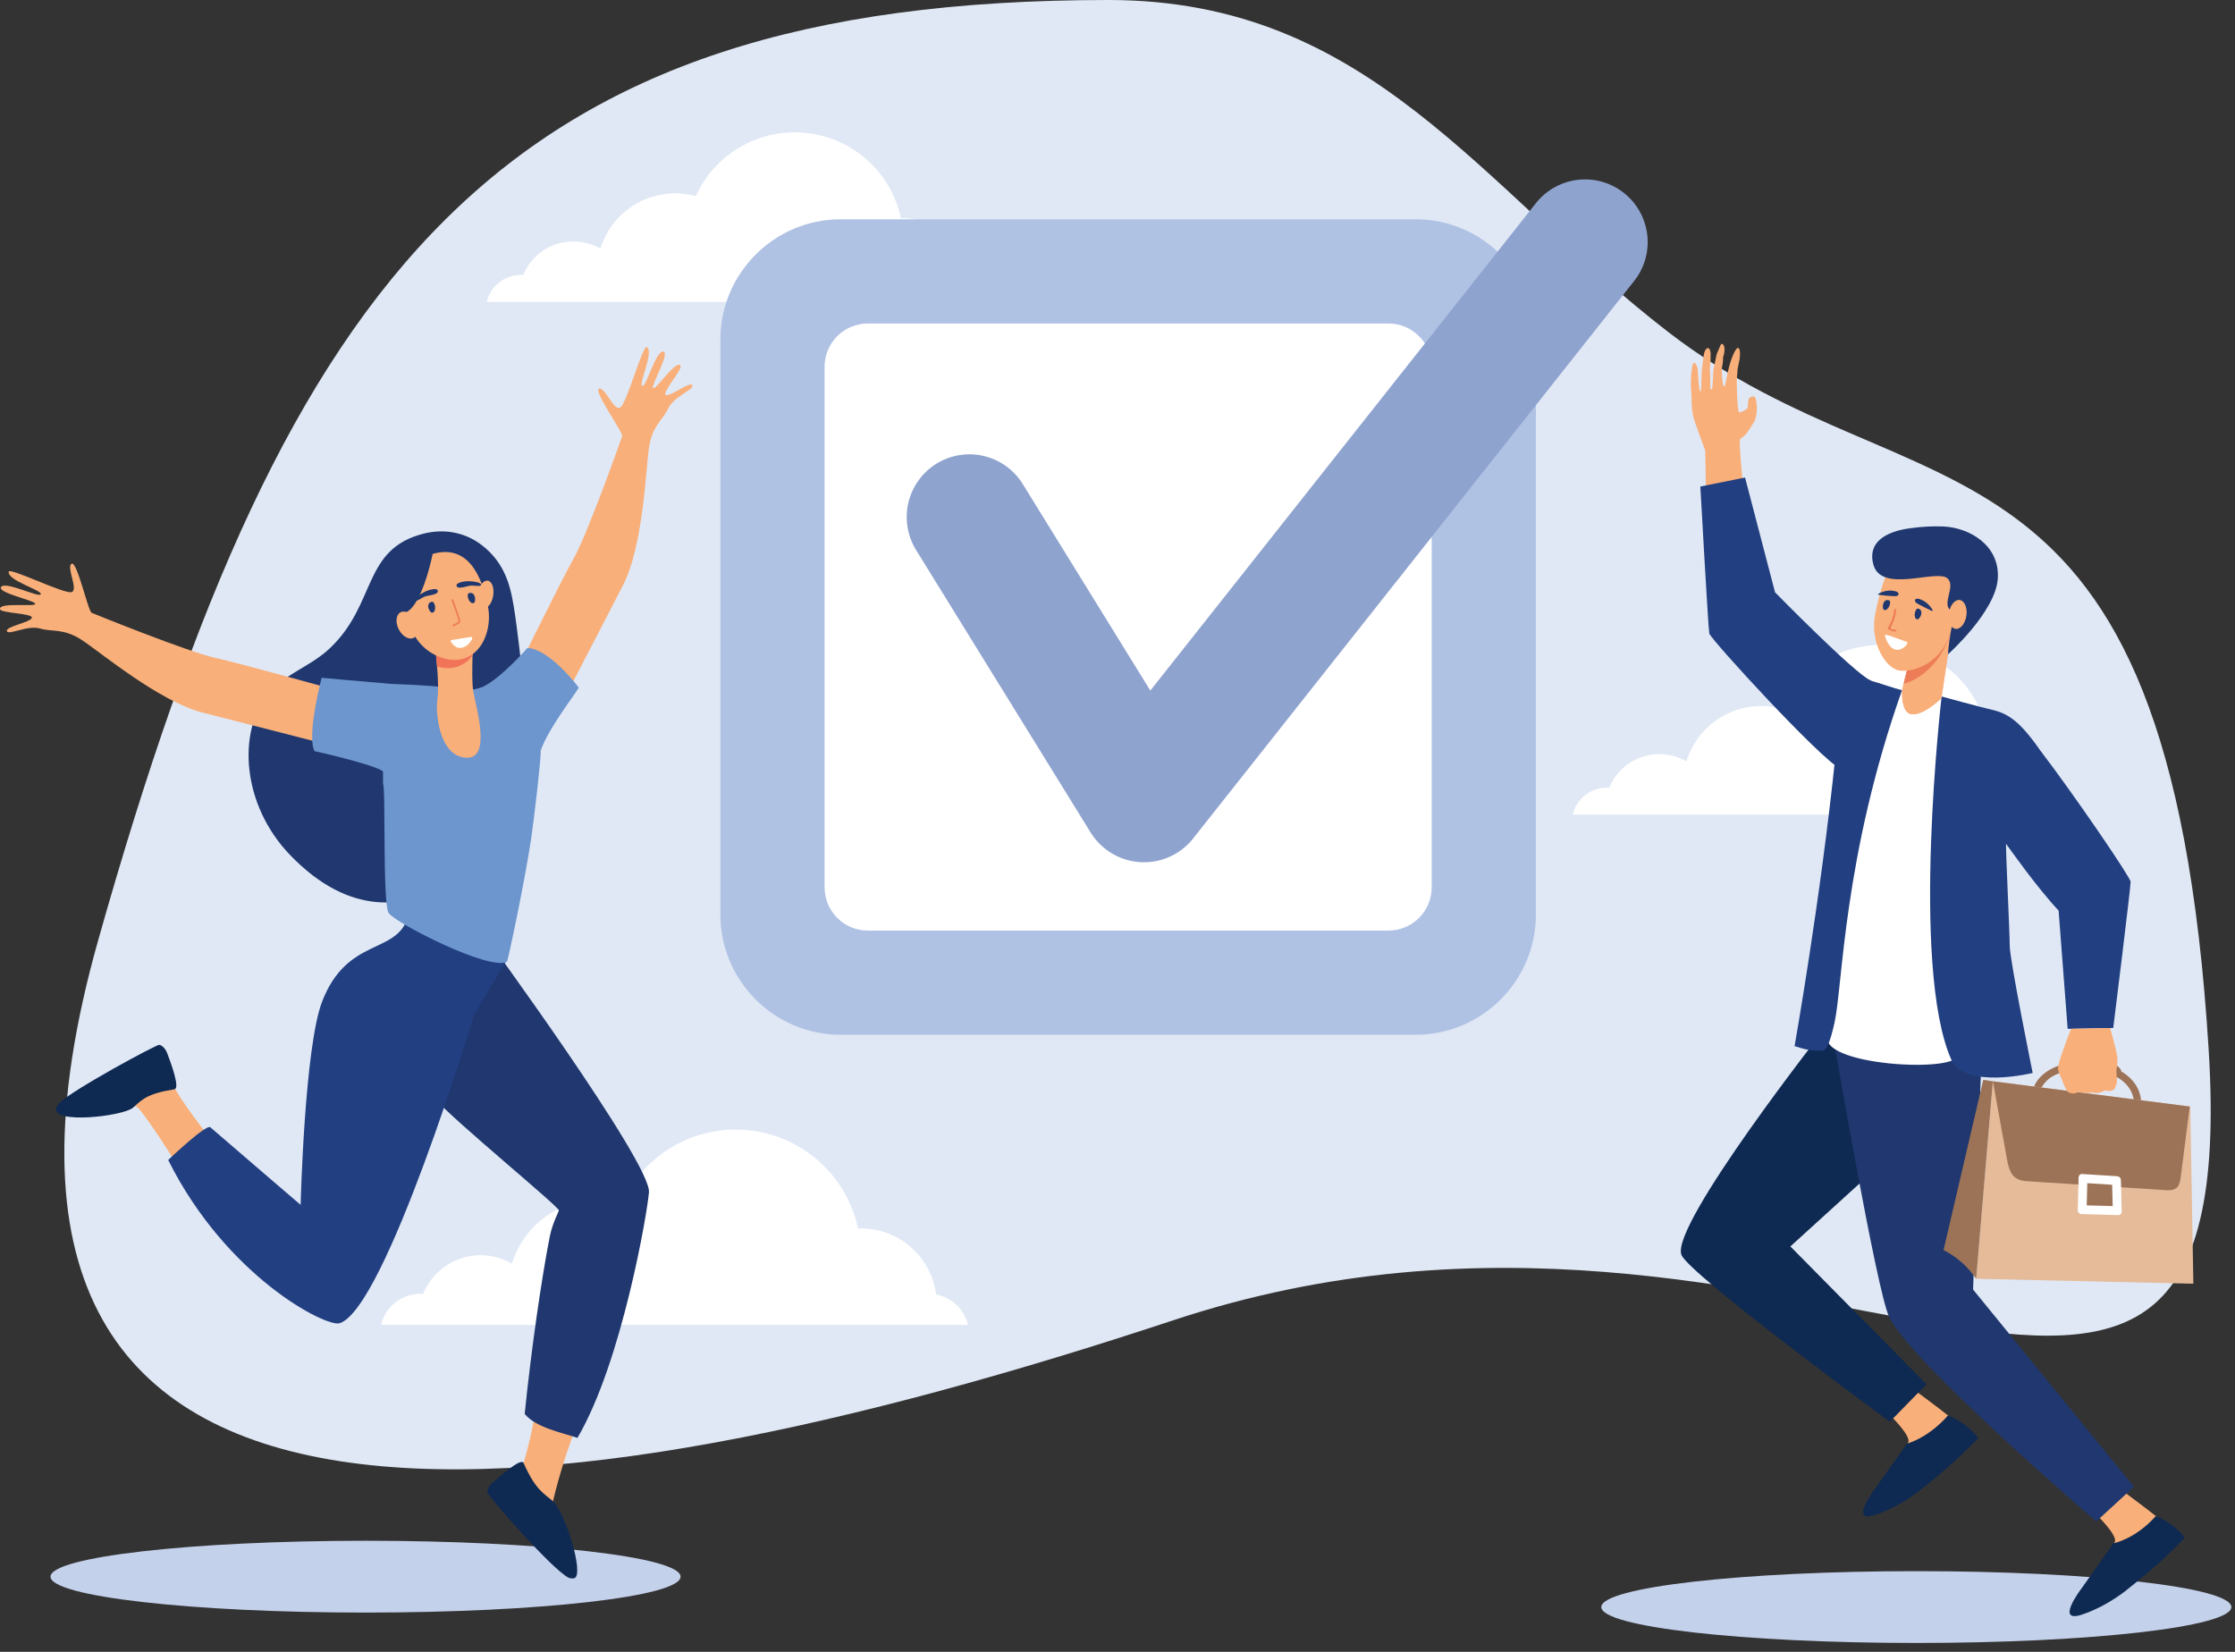 <svg width="161" height="119" viewBox="0 0 161 119" fill="none" xmlns="http://www.w3.org/2000/svg">
<rect x="0" y="0" width="161" height="119" fill="#333333" stroke="none"/>
<g id="Group 1000003796">
<path id="Vector" fill-rule="evenodd" clip-rule="evenodd" d="M79.848 0C98.687 0 106.624 13.479 120.224 23.958C138.225 37.826 156.224 28.798 159.106 75.656C161.671 117.36 129.663 80.171 84.532 95.109C39.4 110.048 -6.564 116.064 7.075 67.727C20.714 19.39 36.075 0 79.848 0Z" fill="#E0E8F5"/>
<path id="Vector_2" fill-rule="evenodd" clip-rule="evenodd" d="M69.73 95.446H27.447C27.599 94.808 27.961 94.24 28.476 93.833C28.99 93.427 29.627 93.206 30.282 93.206C30.348 93.206 30.414 93.206 30.48 93.213C30.722 92.62 31.089 92.086 31.555 91.646C32.021 91.207 32.576 90.873 33.183 90.666C33.789 90.459 34.433 90.385 35.07 90.448C35.708 90.511 36.324 90.71 36.878 91.032C37.369 89.417 38.47 88.058 39.948 87.243C41.426 86.428 43.163 86.223 44.791 86.669C45.573 84.941 46.881 83.503 48.529 82.561C50.176 81.62 52.079 81.222 53.965 81.426C55.852 81.629 57.626 82.423 59.035 83.694C60.444 84.965 61.416 86.649 61.812 88.505C61.884 88.505 61.956 88.499 62.03 88.499C63.355 88.499 64.634 88.982 65.629 89.858C66.623 90.734 67.264 91.942 67.432 93.256C67.986 93.36 68.497 93.622 68.905 94.01C69.313 94.399 69.6 94.898 69.73 95.446Z" fill="white"/>
<path id="Vector_3" fill-rule="evenodd" clip-rule="evenodd" d="M150.009 58.685H113.293C113.424 58.131 113.739 57.638 114.185 57.285C114.632 56.931 115.185 56.739 115.754 56.74C115.812 56.74 115.869 56.74 115.926 56.746C116.137 56.231 116.455 55.767 116.86 55.385C117.265 55.004 117.747 54.713 118.273 54.534C118.8 54.354 119.359 54.29 119.913 54.345C120.466 54.399 121.002 54.572 121.483 54.852C121.909 53.449 122.866 52.269 124.15 51.562C125.433 50.854 126.942 50.676 128.356 51.064C129.035 49.563 130.171 48.314 131.602 47.497C133.032 46.679 134.684 46.334 136.322 46.511C137.961 46.688 139.501 47.377 140.725 48.481C141.948 49.585 142.792 51.046 143.135 52.658C143.199 52.658 143.262 52.658 143.325 52.658C144.476 52.658 145.587 53.077 146.45 53.837C147.313 54.598 147.87 55.647 148.015 56.788C148.495 56.878 148.939 57.105 149.293 57.442C149.646 57.778 149.895 58.21 150.009 58.685Z" fill="white"/>
<path id="Vector_4" fill-rule="evenodd" clip-rule="evenodd" d="M71.776 21.751H35.06C35.192 21.197 35.507 20.704 35.953 20.351C36.4 19.998 36.953 19.806 37.522 19.806C37.579 19.806 37.637 19.806 37.694 19.812C37.904 19.297 38.223 18.833 38.627 18.451C39.032 18.07 39.514 17.78 40.041 17.6C40.567 17.421 41.126 17.356 41.68 17.411C42.233 17.466 42.769 17.638 43.25 17.918C43.676 16.516 44.633 15.335 45.917 14.628C47.2 13.92 48.709 13.742 50.123 14.13C50.802 12.629 51.938 11.381 53.368 10.563C54.799 9.746 56.451 9.401 58.089 9.577C59.727 9.754 61.268 10.443 62.492 11.547C63.715 12.65 64.559 14.112 64.903 15.723C64.966 15.723 65.028 15.719 65.092 15.719C66.242 15.72 67.353 16.14 68.216 16.9C69.079 17.66 69.636 18.708 69.783 19.849C70.263 19.94 70.707 20.168 71.061 20.505C71.415 20.843 71.663 21.276 71.776 21.751Z" fill="white"/>
<path id="Vector_5" fill-rule="evenodd" clip-rule="evenodd" d="M26.333 110.997C38.866 110.997 49.027 112.155 49.027 113.585C49.027 115.014 38.865 116.171 26.333 116.171C13.8 116.171 3.639 115.012 3.639 113.585C3.639 112.158 13.795 110.997 26.333 110.997Z" fill="#C4D1EB"/>
<path id="Vector_6" fill-rule="evenodd" clip-rule="evenodd" d="M138.044 113.187C150.578 113.187 160.739 114.345 160.739 115.774C160.739 117.202 150.577 118.36 138.044 118.36C125.511 118.36 115.351 117.202 115.351 115.774C115.351 114.345 125.511 113.187 138.044 113.187Z" fill="#C4D1EB"/>
<path id="Vector_7" fill-rule="evenodd" clip-rule="evenodd" d="M137.945 100.173C137.945 100.173 141.392 102.661 141.935 103.4C142.716 104.469 136.097 106.464 136.815 105.214C136.981 104.929 137.458 103.957 137.479 103.866C137.589 103.355 136.186 101.987 136.186 101.987L137.945 100.173Z" fill="#F9AF79"/>
<path id="Vector_8" fill-rule="evenodd" clip-rule="evenodd" d="M135.029 107.306L137.37 103.996C137.37 103.996 138.828 103.659 140.331 101.968C140.331 101.968 141.678 102.479 142.507 103.597C141.265 104.884 139.934 106.083 138.526 107.186C137.513 108.028 136.359 108.685 135.118 109.125C133.139 109.794 135.029 107.306 135.029 107.306Z" fill="#0E2952"/>
<path id="Vector_9" fill-rule="evenodd" clip-rule="evenodd" d="M125.313 25.875C125.313 25.875 125.199 26.407 125.172 26.588C125.144 26.802 125.109 27.45 125.109 27.45C125.109 27.45 125.124 29.711 125.293 29.705C125.461 29.699 125.842 29.503 125.892 29.368C125.942 29.232 125.898 28.921 125.948 28.784C125.981 28.706 126.041 28.641 126.117 28.602C126.193 28.563 126.28 28.552 126.363 28.571C126.54 28.629 126.558 29.393 126.558 29.393C126.558 29.393 126.569 30.014 126.358 30.385C125.627 31.661 125.435 31.486 125.35 31.648C125.245 31.849 125.552 34.881 125.552 34.881C125.552 34.881 126.756 43.802 126.818 44.281V44.288C126.508 44.515 126.081 44.489 125.722 44.547C124.559 44.903 124.304 44.625 123.14 44.903C123.058 43.478 122.847 33.475 122.837 32.451C122.837 32.451 122.349 31.156 122.068 30.333C121.786 29.511 121.883 28.623 121.841 28.383C121.776 27.762 121.79 27.135 121.882 26.517C122.007 25.636 122.297 26.543 122.297 26.543C122.297 26.543 122.36 28.227 122.492 28.208C122.596 28.189 122.507 27.268 122.636 26.297C122.668 26.044 122.701 25.799 122.733 25.571C122.821 24.975 123.216 24.873 123.226 25.513C123.235 25.803 123.221 26.093 123.186 26.381C123.144 26.673 123.198 26.951 123.198 27.204C123.198 27.696 123.194 28.053 123.216 28.046C123.238 28.039 123.311 28.13 123.355 27.871C123.408 27.547 123.367 26.841 123.481 26.381C123.545 26.122 123.646 25.565 123.646 25.565C123.646 25.565 123.957 24.761 124.013 24.768C124.306 24.794 124.253 25.409 124.119 25.747C124.147 26.012 124.024 26.595 124.024 26.595C124.024 26.595 124.041 27.836 124.218 27.846C124.296 27.846 124.373 27.087 124.572 26.362C124.755 25.688 125.053 25.043 125.192 25.066C125.434 25.098 125.313 25.875 125.313 25.875Z" fill="#F9AF79"/>
<path id="Vector_10" fill-rule="evenodd" clip-rule="evenodd" d="M143.217 74.634L142.674 77.329L128.97 89.794L138.778 99.723L136.132 102.425C136.132 102.425 121.643 91.787 121.121 90.395C120.315 88.25 131.506 74.027 131.506 74.027L143.217 74.634Z" fill="#0E2952"/>
<path id="Vector_11" fill-rule="evenodd" clip-rule="evenodd" d="M152.819 107.345C152.819 107.345 156.266 109.832 156.808 110.571C157.591 111.641 150.971 113.636 151.693 112.385C151.858 112.1 152.335 111.135 152.357 111.038C152.467 110.526 151.062 109.159 151.062 109.159L152.819 107.345Z" fill="#F9AF79"/>
<path id="Vector_12" fill-rule="evenodd" clip-rule="evenodd" d="M149.903 114.49L152.244 111.179C152.244 111.179 153.799 110.901 155.298 109.217C155.298 109.217 156.552 109.671 157.381 110.784C156.141 112.073 154.811 113.273 153.402 114.374C153.402 114.374 151.971 115.644 149.989 116.313C148.007 116.982 149.903 114.49 149.903 114.49Z" fill="#0E2952"/>
<path id="Vector_13" fill-rule="evenodd" clip-rule="evenodd" d="M142.747 75.885L142.132 92.899L153.72 107.106L151.005 109.607C151.005 109.607 137.551 98.062 136.075 94.849C135.158 92.846 132.075 74.823 132.075 74.823L142.747 75.885Z" fill="#20386F"/>
<path id="Vector_14" fill-rule="evenodd" clip-rule="evenodd" d="M131.693 74.492C132.808 71.973 132.682 53.941 137.019 49.718C138.544 49.97 139.633 50.119 139.889 50.183C140.114 52.045 140.364 58.858 140.518 65.104C140.619 69.269 140.513 73.637 141.026 75.936C141.344 77.362 130.676 76.782 131.693 74.492Z" fill="white"/>
<path id="Vector_15" fill-rule="evenodd" clip-rule="evenodd" d="M143.436 51.117C144.608 51.378 145.481 51.916 146.965 54.055C149.353 57.169 153.475 63.208 153.481 63.523C153.488 63.933 152.229 74.055 152.229 74.055L148.946 74.119L148.293 65.6C146.685 63.883 144.731 61.087 144.516 60.802C144.448 60.711 144.772 67.119 144.772 68.135C144.772 69.153 146.426 77.297 146.426 77.297C146.426 77.297 141.51 78.508 140.549 76.306C137.606 69.567 139.866 50.175 139.866 50.175C139.866 50.175 142.559 50.916 143.436 51.117Z" fill="#223F81"/>
<path id="Vector_16" fill-rule="evenodd" clip-rule="evenodd" d="M136.012 50.767C136.012 50.767 134.018 56.099 132.568 55.381C131.118 54.662 123.212 46.038 123.13 45.636C123.049 45.234 122.486 35.05 122.486 35.05L125.706 34.402L127.866 42.669C127.866 42.669 133.516 48.441 134.724 49.005C135.071 49.164 135.372 49.41 135.597 49.718C135.823 50.027 135.965 50.388 136.012 50.767Z" fill="#223F81"/>
<path id="Vector_17" fill-rule="evenodd" clip-rule="evenodd" d="M131.258 75.696C130.283 75.696 129.921 75.56 129.273 75.365C129.273 75.365 131.13 64.902 132.209 54.523C132.635 50.422 133.032 48.744 134.723 49.042C135.211 49.127 136.535 49.632 137.016 49.716C132.766 61.734 132.749 70.993 132.151 73.674C131.85 75.023 131.587 75.703 131.258 75.696Z" fill="#223F81"/>
<path id="Vector_18" fill-rule="evenodd" clip-rule="evenodd" d="M137.464 47.898L137.02 49.718C137.02 49.718 136.919 51.298 137.653 51.441C138.538 51.609 139.853 50.288 139.853 50.288L140.615 45.163L137.464 47.898Z" fill="#F7A390"/>
<path id="Vector_19" fill-rule="evenodd" clip-rule="evenodd" d="M137.464 47.898L137.02 49.718C137.02 49.718 136.919 51.298 137.653 51.441C138.538 51.609 139.853 50.288 139.853 50.288L140.615 45.163L137.464 47.898Z" fill="#F9AF79"/>
<path id="Vector_20" fill-rule="evenodd" clip-rule="evenodd" d="M140.608 45.182L137.463 47.897L137.133 49.257C138.334 48.965 140.046 47.644 140.608 45.182Z" fill="#ED7D57"/>
<path id="Vector_21" fill-rule="evenodd" clip-rule="evenodd" d="M137.455 40.473C136.696 40.473 136.012 40.997 135.744 41.755C135.442 42.611 135.213 43.491 135.059 44.385C134.725 46.355 135.849 48.156 136.823 48.305C137.797 48.454 140.125 47.799 140.639 45.007C140.861 43.815 141.149 42.241 140.166 41.418C139.401 40.777 138.329 40.473 137.455 40.473Z" fill="#F9AF79"/>
<path id="Vector_22" fill-rule="evenodd" clip-rule="evenodd" d="M140.323 47.139C140.323 47.139 143.764 44.068 143.914 41.671C144.063 39.274 141.853 37.997 139.958 37.926C139.184 37.899 138.409 37.941 137.643 38.049C135.747 38.289 134.518 39.124 134.951 40.679C135.531 42.765 139.465 41.003 140.269 41.651C140.933 42.189 139.858 43.471 140.501 43.958C141.108 44.423 140.799 44.268 140.599 45.143C140.464 45.801 140.371 46.468 140.323 47.139Z" fill="#20386F"/>
<path id="Vector_23" fill-rule="evenodd" clip-rule="evenodd" d="M141.65 44.357C141.564 44.928 141.213 45.356 140.864 45.304C140.515 45.252 140.304 44.747 140.389 44.17C140.474 43.594 140.827 43.172 141.173 43.224C141.518 43.276 141.733 43.783 141.65 44.357Z" fill="#F9AF79"/>
<path id="Vector_24" fill-rule="evenodd" clip-rule="evenodd" d="M138.093 44.621C138.28 44.678 138.646 43.984 138.193 43.845C137.95 43.771 137.787 44.525 138.093 44.621Z" fill="#20386F"/>
<path id="Vector_25" fill-rule="evenodd" clip-rule="evenodd" d="M135.726 43.941C135.539 43.883 135.612 43.101 136.066 43.243C136.309 43.315 136.033 44.036 135.726 43.941Z" fill="#20386F"/>
<path id="Vector_26" fill-rule="evenodd" clip-rule="evenodd" d="M138.231 43.143C137.927 43.061 137.861 43.313 138.06 43.448C138.118 43.488 139.267 44.103 139.236 44.012C139.179 43.823 138.81 43.297 138.231 43.143Z" fill="#20386F"/>
<path id="Vector_27" fill-rule="evenodd" clip-rule="evenodd" d="M136.564 42.601C136.867 42.691 136.797 42.941 136.555 42.952C136.443 42.952 135.172 42.886 135.276 42.804C135.464 42.682 135.677 42.602 135.898 42.567C136.12 42.532 136.347 42.543 136.564 42.601Z" fill="#20386F"/>
<path id="Vector_28" fill-rule="evenodd" clip-rule="evenodd" d="M136.054 45.359C136.709 45.677 136.683 45.346 136.482 45.349C135.816 45.361 136.499 45.098 136.59 43.962C136.598 43.842 136.465 43.834 136.444 43.931C136.43 43.998 136.409 44.249 136.389 44.318C136.146 45.197 135.844 45.257 136.054 45.359Z" fill="#ED7D57"/>
<path id="Vector_29" fill-rule="evenodd" clip-rule="evenodd" d="M135.791 45.831C136.384 47.711 137.625 46.339 137.366 46.246C136.05 45.777 135.717 45.605 135.791 45.831Z" fill="white"/>
<path id="Vector_30" fill-rule="evenodd" clip-rule="evenodd" d="M143.559 77.897L142.354 92.125L158 92.479L157.778 79.719L143.559 77.897Z" fill="#E5BB9A"/>
<path id="Vector_31" fill-rule="evenodd" clip-rule="evenodd" d="M140.005 90.052C141.189 90.672 141.829 91.386 142.354 92.125L143.558 77.896L142.866 77.79L140.005 90.052Z" fill="#9C7357"/>
<path id="Vector_32" fill-rule="evenodd" clip-rule="evenodd" d="M143.559 77.897L144.627 83.803C144.804 84.466 144.998 85.051 146.056 85.097L156.042 85.74C156.933 85.796 157.011 85.352 157.096 84.749L157.742 79.715L143.559 77.897Z" fill="#9C7357"/>
<path id="Vector_33" fill-rule="evenodd" clip-rule="evenodd" d="M149.972 84.576L152.512 84.736C152.582 84.74 152.647 84.769 152.697 84.818C152.746 84.866 152.776 84.931 152.781 85.001L152.837 87.282C152.839 87.315 152.835 87.347 152.824 87.378C152.813 87.409 152.796 87.437 152.773 87.461C152.751 87.484 152.724 87.503 152.694 87.516C152.664 87.529 152.632 87.535 152.599 87.535L149.943 87.464C149.873 87.462 149.806 87.434 149.757 87.385C149.707 87.336 149.677 87.27 149.674 87.2L149.734 84.829C149.737 84.687 149.831 84.567 149.972 84.576Z" fill="white"/>
<path id="Vector_34" fill-rule="evenodd" clip-rule="evenodd" d="M150.36 85.237L150.319 86.837L152.19 86.887L152.152 85.351L150.36 85.237Z" fill="#9C7357"/>
<path id="Vector_35" fill-rule="evenodd" clip-rule="evenodd" d="M146.52 78.277C146.744 77.747 147.164 77.336 147.698 77.04C147.936 76.91 148.186 76.805 148.445 76.725C148.644 76.358 149.581 76.147 150.68 76.246C151.844 76.35 152.768 76.763 152.809 77.185C152.879 77.226 152.946 77.269 153.011 77.313C153.69 77.779 154.159 78.432 154.232 79.265L153.698 79.196C153.603 78.581 153.236 78.094 152.72 77.738C152.65 77.69 152.577 77.645 152.503 77.603C152.106 77.815 151.368 77.918 150.537 77.844C149.667 77.766 148.931 77.515 148.598 77.217C148.372 77.287 148.154 77.379 147.947 77.492C147.576 77.684 147.27 77.981 147.066 78.345L146.52 78.277Z" fill="#9C7357"/>
<path id="Vector_36" fill-rule="evenodd" clip-rule="evenodd" d="M152.33 78.432C152.33 78.432 152.501 78.073 152.498 77.879C152.498 77.879 152.467 77.526 152.46 77.274C152.46 77.197 152.46 77.125 152.46 77.079C152.48 76.892 152.58 76.485 152.502 76.02C152.442 75.672 152.178 74.68 152.049 74.204C152.032 74.157 152.021 74.109 152.014 74.061L149.195 74.115C148.924 74.801 148.235 76.585 148.255 76.938C148.257 76.98 148.261 77.022 148.268 77.063C148.324 77.436 148.522 77.689 148.574 77.88C148.594 77.951 148.833 78.636 149.04 78.712C149.322 78.816 149.561 78.775 149.728 78.653C149.728 78.653 150.289 78.834 150.658 78.688C150.658 78.688 151.172 78.872 151.58 78.56C151.581 78.56 152.123 78.689 152.33 78.432Z" fill="#F9AF79"/>
<path id="Vector_37" fill-rule="evenodd" clip-rule="evenodd" d="M37.114 44.369C36.855 42.638 36.586 40.904 34.99 39.502C33.701 38.37 32.091 38.048 30.52 38.442C26.079 39.561 27.154 43.498 23.755 46.707C22.301 48.075 20.453 48.546 19.264 50.054C17.114 52.769 17.413 57.986 20.913 61.612C29.485 70.494 37.485 59.481 38.056 56.87C38.486 54.927 37.282 45.484 37.114 44.369Z" fill="#20386F"/>
<path id="Vector_38" fill-rule="evenodd" clip-rule="evenodd" d="M38.704 100.755C38.499 102.302 38.175 103.831 37.735 105.328C37.692 105.442 37.283 105.878 37.239 105.993C37.602 108.749 39.368 110.295 41.008 111.374C40.597 110.001 39.756 108.442 39.84 108.126C40.305 106.185 40.91 104.279 41.649 102.424C40.327 102.345 39.816 101.537 38.704 100.755Z" fill="#F9AF79"/>
<path id="Vector_39" fill-rule="evenodd" clip-rule="evenodd" d="M34.796 67.233L26.145 73.219C26.145 73.219 29.947 77.579 31.376 79.2C32.806 80.822 40.148 86.829 40.255 87.19C40.279 87.26 39.809 88.053 39.605 89.076C39.053 91.837 38.261 97.228 37.797 101.863C38.604 102.848 40.488 103.211 41.598 103.586C44.822 98.09 46.657 87.208 46.748 85.885C46.889 83.743 34.796 67.233 34.796 67.233Z" fill="#20386F"/>
<path id="Vector_40" fill-rule="evenodd" clip-rule="evenodd" d="M9.931 79.802C10.235 80.024 12.509 83.342 13.452 85.168C14.349 84.361 14.836 83.492 15.878 82.882C14.825 81.708 12.688 78.816 12.442 78.085C11.863 76.356 11.434 76.159 11.434 76.159C11.434 76.159 5.987 79.087 5.684 79.719C5.382 80.351 8.708 78.876 9.931 79.802Z" fill="#F9AF79"/>
<path id="Vector_41" fill-rule="evenodd" clip-rule="evenodd" d="M12.565 78.472C13.01 78.406 12.235 76.382 12.062 75.92C11.873 75.395 11.55 75.277 11.471 75.269C11.26 75.254 5.206 78.511 4.246 79.485C4.171 79.577 4.107 79.679 4.058 79.787C3.629 81.028 8.91 80.416 9.596 79.787C10.204 79.243 10.565 78.79 12.565 78.472Z" fill="#0E2952"/>
<path id="Vector_42" fill-rule="evenodd" clip-rule="evenodd" d="M36.426 69.273L29.445 65.769C29.473 65.789 29.382 66.074 29.375 66.095C28.522 68.786 24.998 67.498 23.202 72.16C21.937 75.446 21.656 86.797 21.656 86.797C21.656 86.797 18.483 84.089 15.155 81.212C14.849 80.953 12.116 83.566 12.116 83.566C16.305 91.969 23.494 95.632 24.463 95.326C27.767 94.302 34.16 73.093 34.155 73.092C34.872 71.849 36.426 69.273 36.426 69.273Z" fill="#223F81"/>
<path id="Vector_43" fill-rule="evenodd" clip-rule="evenodd" d="M26.129 50.246C26.129 50.246 17.435 47.813 15.491 47.388C13.547 46.963 6.861 44.258 6.603 44.147C6.345 44.036 5.547 40.371 5.155 40.615C4.762 40.86 5.658 42.465 5.169 42.653C4.679 42.842 0.67 40.843 0.624 41.189C0.54 41.831 3.029 42.513 2.937 42.806C2.846 43.098 0.408 41.847 0.082 42.279C-0.244 42.711 2.5 43.244 2.538 43.498C2.575 43.753 -0.12 43.353 0.004 43.892C0.071 44.181 2.409 44.18 2.293 44.512C2.178 44.844 0.387 45.133 0.494 45.465C0.601 45.797 1.967 45.017 2.877 45.278C3.787 45.539 4.584 45.248 5.896 46.107C7.207 46.967 11.486 50.549 14.608 51.339C17.729 52.128 24.625 53.91 24.625 53.91L26.129 50.246Z" fill="#F9AF79"/>
<path id="Vector_44" fill-rule="evenodd" clip-rule="evenodd" d="M36.374 50.067C36.374 50.067 40.349 41.953 41.326 40.229C42.303 38.504 44.734 31.7 44.817 31.428C44.9 31.155 42.708 28.129 43.153 27.997C43.598 27.864 44.194 29.603 44.665 29.368C45.136 29.133 46.309 24.805 46.594 25.002C47.129 25.366 45.98 27.678 46.262 27.801C46.544 27.924 47.23 25.279 47.773 25.326C48.316 25.373 46.879 27.77 47.043 27.963C47.207 28.156 48.705 25.889 49.023 26.338C49.197 26.584 47.639 28.326 47.963 28.458C48.287 28.591 49.696 27.456 49.868 27.752C50.04 28.049 48.55 28.551 48.145 29.408C47.74 30.265 46.99 30.661 46.755 32.213C46.52 33.766 46.347 39.337 44.863 42.194C43.378 45.05 40.114 51.379 40.114 51.379L36.374 50.067Z" fill="#F9AF79"/>
<path id="Vector_45" fill-rule="evenodd" clip-rule="evenodd" d="M38.279 60.3C38.504 58.752 38.985 54.586 38.952 54.065C39.507 52.478 41.306 50.199 41.693 49.541C41.693 49.541 39.643 46.762 37.991 46.68C37.991 46.68 36.087 48.878 34.738 49.504C34.72 49.493 34.261 49.68 34.07 49.659C32.812 49.572 28.43 49.142 27.592 49.344V56.465C27.8 56.891 27.552 65.062 27.993 65.769C28.434 66.477 35.304 69.987 36.526 69.278C36.577 69.257 37.827 63.422 38.279 60.3Z" fill="#6D96CE"/>
<path id="Vector_46" fill-rule="evenodd" clip-rule="evenodd" d="M29.825 49.608C29.636 49.489 29.178 49.351 28.507 49.298C26.516 49.131 23.167 48.828 23.167 48.828C23.167 48.828 22.068 53.04 22.661 54.112C22.661 54.112 27.85 55.268 27.671 55.709L29.825 49.608Z" fill="#6D96CE"/>
<path id="Vector_47" fill-rule="evenodd" clip-rule="evenodd" d="M31.374 46.865C31.374 46.865 31.667 49.352 31.514 50.32C31.362 51.288 31.592 54.443 33.556 54.587C35.52 54.73 34.191 50.63 34.07 49.666C33.948 48.702 34.094 45.76 34.094 45.76L31.374 46.865Z" fill="#F9AF79"/>
<path id="Vector_48" fill-rule="evenodd" clip-rule="evenodd" d="M34.042 47.227C34.063 46.42 34.096 45.753 34.096 45.753L31.374 46.864C31.374 46.864 31.434 47.37 31.487 48.018C32.626 48.341 33.492 47.948 34.042 47.227Z" fill="#F27458"/>
<path id="Vector_49" fill-rule="evenodd" clip-rule="evenodd" d="M30.86 40.006C30.162 40.405 29.627 41.036 29.35 41.791C28.895 43.032 29.102 46.36 31.677 47.328C34.252 48.296 35.555 45.764 35.15 43.688C34.744 41.612 33.733 38.951 30.86 40.006Z" fill="#F9AF79"/>
<path id="Vector_50" fill-rule="evenodd" clip-rule="evenodd" d="M35.526 42.916C35.441 43.459 35.123 43.861 34.821 43.805C34.518 43.749 34.342 43.271 34.428 42.728C34.514 42.185 34.833 41.784 35.137 41.832C35.441 41.88 35.616 42.369 35.526 42.916Z" fill="#F9AF79"/>
<path id="Vector_51" fill-rule="evenodd" clip-rule="evenodd" d="M37.718 105.398C37.533 104.968 35.924 106.453 35.541 106.758C35.111 107.103 35.094 107.461 35.11 107.533C35.15 107.744 39.673 112.984 40.958 113.661C41.098 113.717 41.251 113.726 41.396 113.688C42.076 113.365 40.735 108.944 39.785 108.109C39.169 107.582 38.559 107.311 37.718 105.398Z" fill="#0E2952"/>
<path id="Vector_52" fill-rule="evenodd" clip-rule="evenodd" d="M31.178 39.863C31.178 39.863 30.46 43.509 29.279 44.098C28.098 44.687 28.468 46.342 28.468 46.342C28.468 46.342 27.686 42.496 28.664 41.333C29.642 40.169 31.178 39.863 31.178 39.863Z" fill="#20386F"/>
<path id="Vector_53" fill-rule="evenodd" clip-rule="evenodd" d="M29.92 44.668C30.195 45.166 30.158 45.731 29.834 45.932C29.509 46.133 29.022 45.879 28.748 45.381C28.473 44.882 28.509 44.317 28.832 44.123C29.156 43.929 29.642 44.166 29.92 44.668Z" fill="#F9AF79"/>
<path id="Vector_54" fill-rule="evenodd" clip-rule="evenodd" d="M31.519 42.673C31.386 42.869 30.849 42.881 30.581 42.983C30.446 43.035 30.107 43.284 29.977 43.27C29.578 43.228 30.713 42.359 31.431 42.447C31.453 42.454 31.474 42.465 31.491 42.481C31.508 42.497 31.521 42.517 31.53 42.539C31.538 42.56 31.541 42.584 31.54 42.607C31.538 42.63 31.531 42.653 31.519 42.673Z" fill="#20386F"/>
<path id="Vector_55" fill-rule="evenodd" clip-rule="evenodd" d="M32.943 42.056C33.553 41.668 34.953 41.978 34.609 42.186C34.496 42.255 34.083 42.171 33.941 42.186C33.654 42.207 33.162 42.419 32.959 42.302C32.938 42.29 32.92 42.273 32.907 42.252C32.894 42.231 32.887 42.208 32.885 42.183C32.883 42.159 32.888 42.135 32.898 42.112C32.908 42.09 32.924 42.071 32.943 42.056Z" fill="#20386F"/>
<path id="Vector_56" fill-rule="evenodd" clip-rule="evenodd" d="M31.152 44.14C30.952 44.189 30.609 43.471 31.094 43.353C31.352 43.29 31.475 44.061 31.152 44.14Z" fill="#20386F"/>
<path id="Vector_57" fill-rule="evenodd" clip-rule="evenodd" d="M34.111 43.447C34.31 43.399 34.28 42.604 33.801 42.723C33.54 42.786 33.785 43.526 34.111 43.447Z" fill="#20386F"/>
<path id="Vector_58" fill-rule="evenodd" clip-rule="evenodd" d="M32.595 45.09C32.555 45.013 32.695 44.968 32.779 44.926C33.09 44.771 33.143 44.931 32.655 43.592C32.559 43.329 32.478 43.196 32.572 43.165C32.667 43.134 32.663 43.251 32.773 43.548C33.303 45.003 33.262 44.819 32.679 45.117C32.665 45.124 32.648 45.125 32.632 45.12C32.616 45.115 32.603 45.105 32.595 45.09Z" fill="#ED7D57"/>
<path id="Vector_59" fill-rule="evenodd" clip-rule="evenodd" d="M32.476 46.223C32.39 46.087 32.553 46.111 33.932 45.886C34.33 45.821 33.244 47.443 32.476 46.223Z" fill="white"/>
<path id="Vector_60" fill-rule="evenodd" clip-rule="evenodd" d="M60.541 15.798H101.991C106.748 15.798 110.64 19.69 110.64 24.446V65.896C110.64 70.653 106.748 74.545 101.991 74.545H60.541C55.784 74.545 51.893 70.653 51.893 65.896V24.446C51.895 19.69 55.787 15.798 60.541 15.798Z" fill="#B0C2E4"/>
<path id="Vector_61" fill-rule="evenodd" clip-rule="evenodd" d="M62.509 23.304H100.024C100.848 23.306 101.637 23.634 102.22 24.217C102.802 24.8 103.131 25.589 103.133 26.413V63.931C103.131 64.754 102.802 65.544 102.22 66.126C101.637 66.709 100.848 67.037 100.024 67.04H62.509C61.685 67.037 60.896 66.709 60.313 66.126C59.731 65.544 59.403 64.754 59.4 63.931V26.413C59.403 25.589 59.731 24.8 60.313 24.217C60.896 23.634 61.685 23.306 62.509 23.304Z" fill="white"/>
<path id="Vector_62" fill-rule="evenodd" clip-rule="evenodd" d="M65.966 39.583C65.351 38.563 65.162 37.343 65.442 36.186C65.722 35.029 66.447 34.029 67.459 33.403C68.472 32.778 69.691 32.577 70.851 32.845C72.011 33.114 73.018 33.829 73.653 34.835L82.865 49.749L110.657 14.615C111.402 13.685 112.485 13.088 113.669 12.954C114.853 12.819 116.042 13.158 116.977 13.897C117.912 14.636 118.517 15.714 118.66 16.897C118.804 18.08 118.473 19.272 117.741 20.212L86.062 60.26C85.626 60.859 85.048 61.341 84.381 61.664C83.715 61.987 82.978 62.142 82.238 62.114C81.497 62.086 80.775 61.876 80.134 61.503C79.494 61.13 78.955 60.605 78.565 59.975L65.966 39.583Z" fill="#8FA3CF"/>
</g>
</svg>
